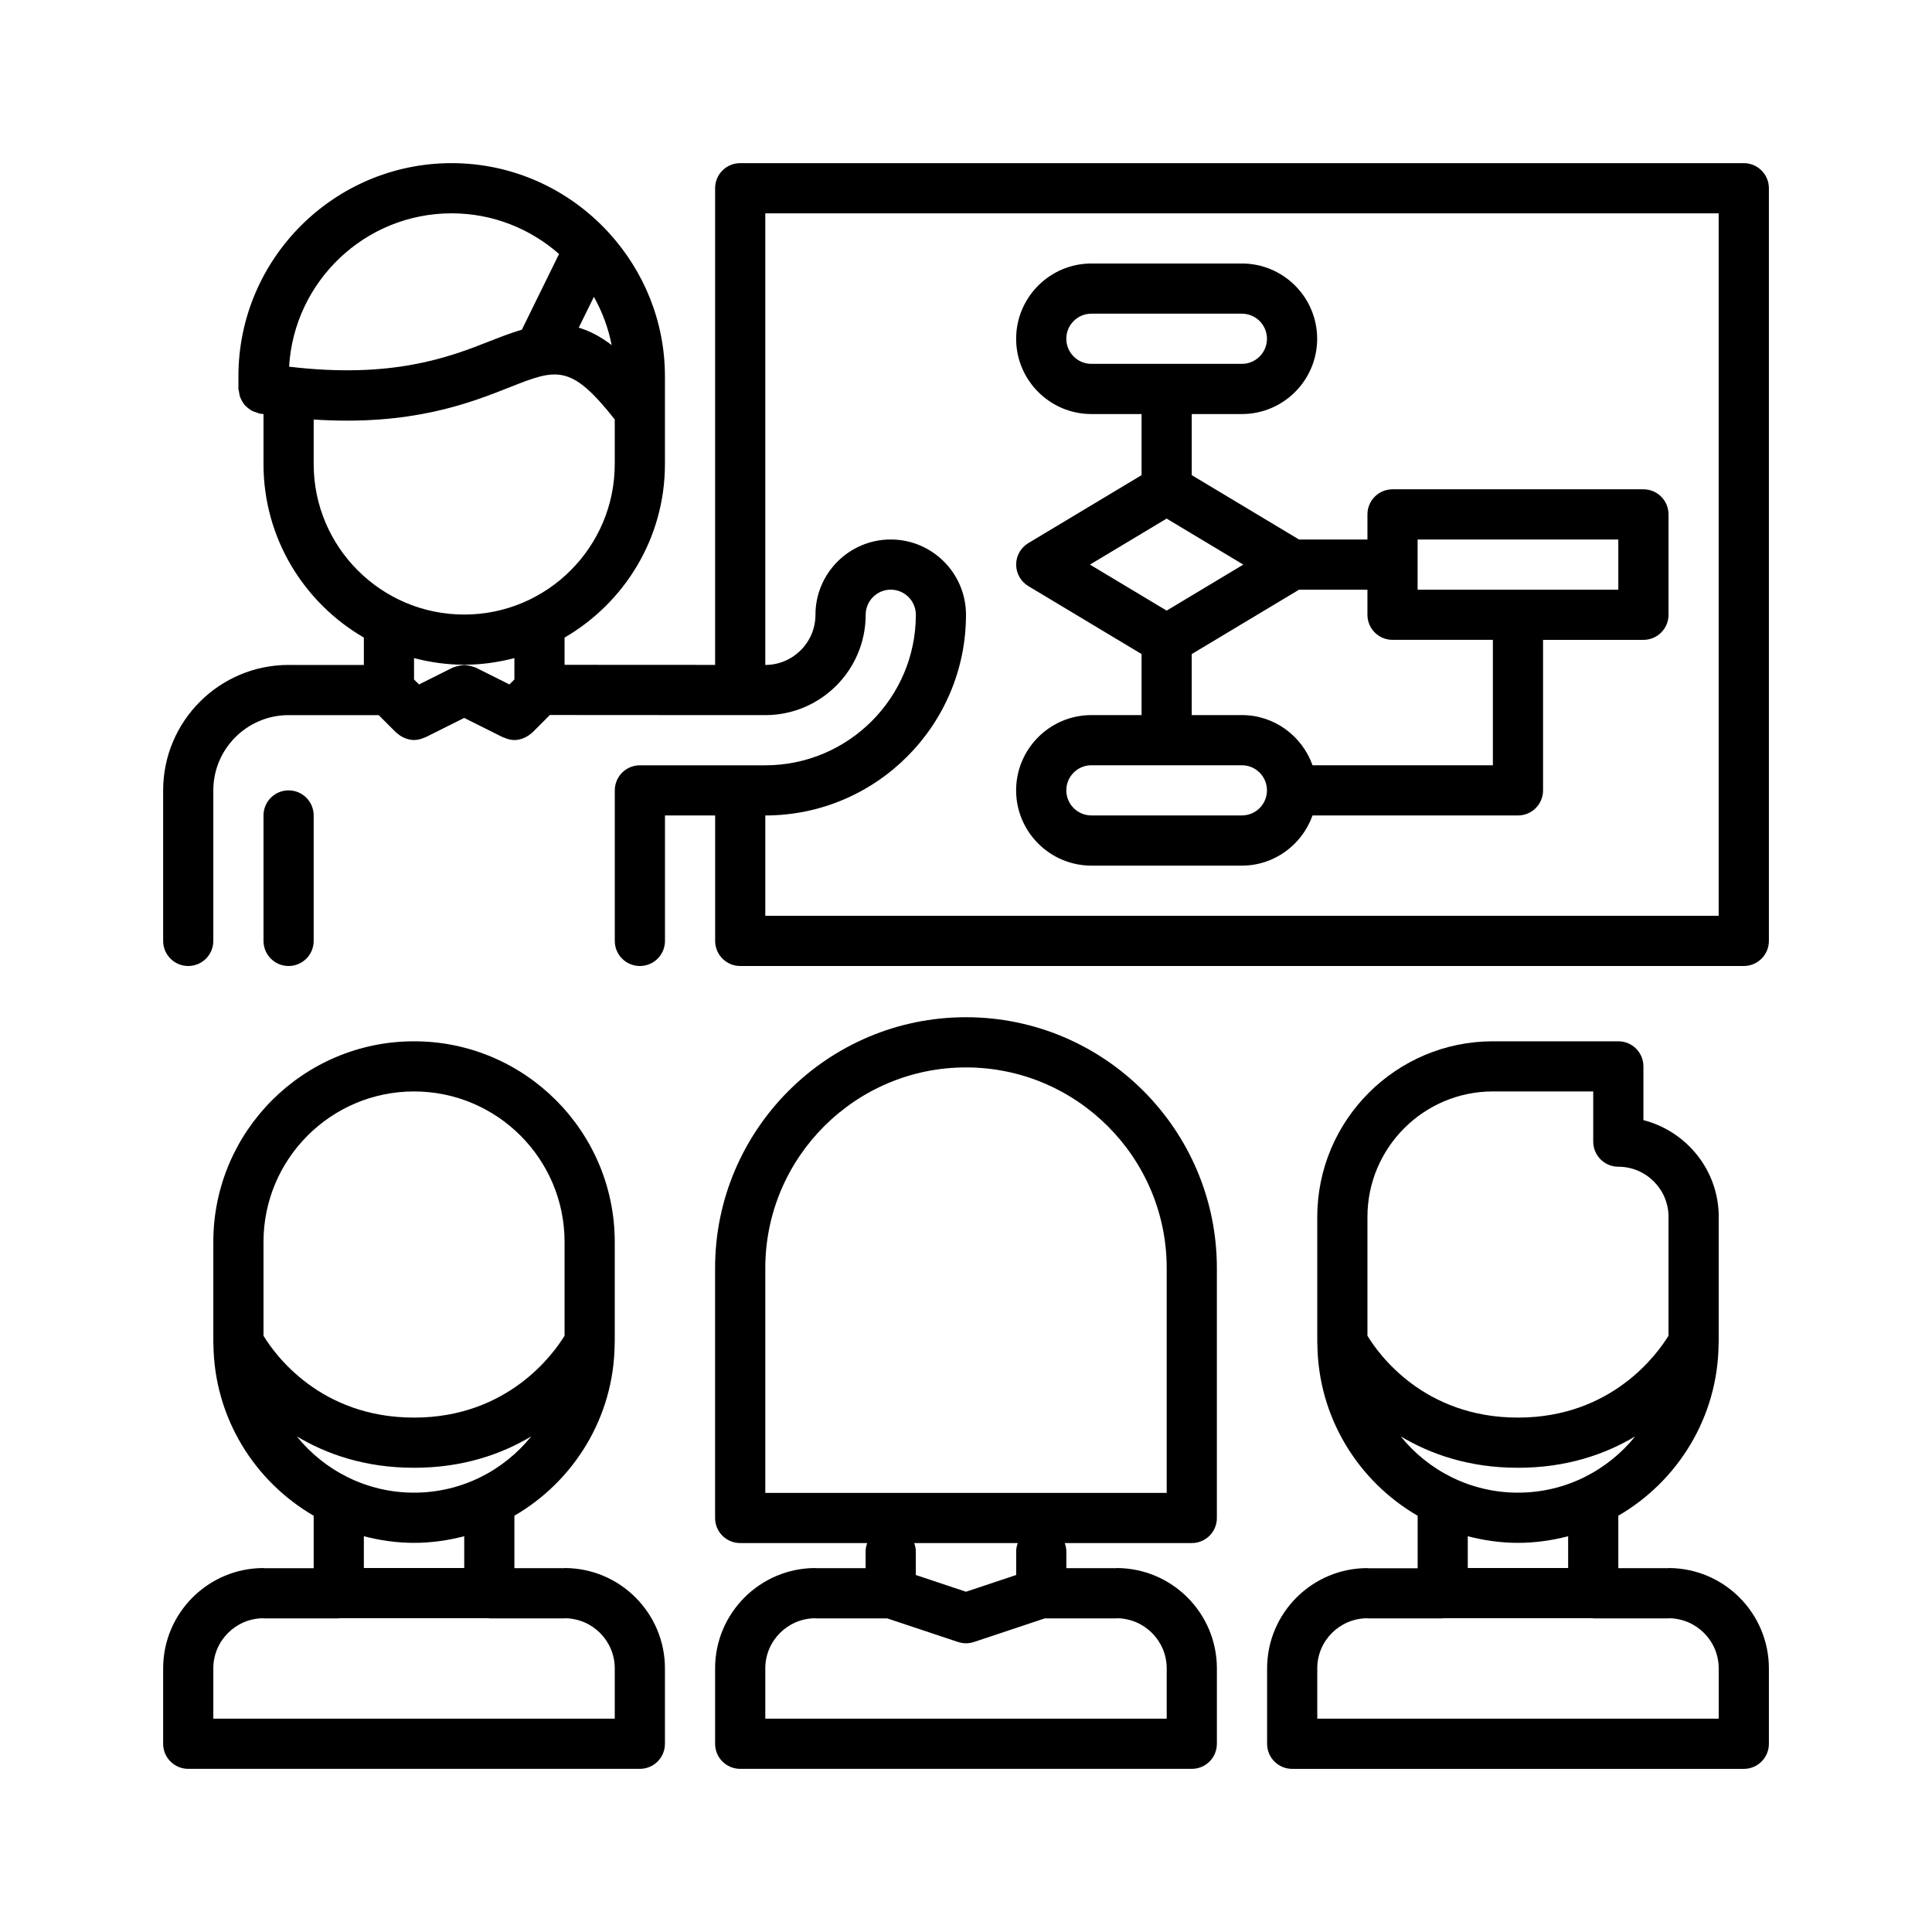 <?xml version="1.0" encoding="utf-8"?>
<!-- Generator: Adobe Illustrator 16.0.0, SVG Export Plug-In . SVG Version: 6.00 Build 0)  -->
<!DOCTYPE svg PUBLIC "-//W3C//DTD SVG 1.1//EN" "http://www.w3.org/Graphics/SVG/1.1/DTD/svg11.dtd">
<svg version="1.1" id="Capa_1" xmlns="http://www.w3.org/2000/svg" xmlns:xlink="http://www.w3.org/1999/xlink" x="0px" y="0px"
	 width="225px" height="225px" viewBox="0 0 225 225" enable-background="new 0 0 225 225" xml:space="preserve">
<g>
	<path d="M36.531,109.578V94.969c0-1.614-1.306-2.922-2.921-2.922c-1.618,0-2.922,1.308-2.922,2.922v14.609
		c0,1.615,1.305,2.922,2.922,2.922C35.225,112.5,36.531,111.193,36.531,109.578z"/>
	<path d="M194.313,182.613c-0.031,0-0.057,0.017-0.086,0.017h-5.759v-6.11c6.913-4.013,11.595-11.453,11.677-19.979
		c0-0.021,0.004-0.036,0.004-0.056c0-0.051,0.01-0.101,0.01-0.151c0-0.003,0-0.003,0-0.006v-14.578c0-0.013,0.005-0.021,0.005-0.03
		c0-5.429-3.741-9.969-8.772-11.272v-6.259c0-1.613-1.306-2.92-2.922-2.92h-14.607c-11.271,0-20.444,9.168-20.454,20.438v0.004
		v14.621v0.006c0,0.053,0.01,0.098,0.01,0.15c0,0.021,0.003,0.039,0.003,0.057c0.082,8.528,4.764,15.969,11.676,19.979v6.115h-5.759
		c-0.032,0-0.058-0.019-0.085-0.019c-6.445,0-11.688,5.239-11.688,11.683v8.778c0,1.616,1.307,2.922,2.922,2.922h52.595
		c1.614,0,2.922-1.306,2.922-2.922v-8.782C206,187.854,200.758,182.613,194.313,182.613z M173.859,127.109h11.688v5.845
		c0,1.614,1.307,2.922,2.921,2.922c3.218,0,5.832,2.608,5.849,5.817c0,0.005-0.004,0.008-0.004,0.015v13.847
		c-1.263,2.07-6.57,9.538-17.529,9.538c-10.969,0-16.244-7.401-17.532-9.532v-13.843
		C159.25,133.664,165.805,127.109,173.859,127.109z M163.129,167.282c3.467,2.069,7.952,3.655,13.653,3.655
		c5.698,0,10.184-1.586,13.649-3.655c-3.218,3.991-8.139,6.553-13.649,6.553C171.268,173.835,166.348,171.273,163.129,167.282z
		 M176.782,179.68c2.018,0,3.97-0.285,5.843-0.771v3.702h-11.688v-3.702C172.811,179.396,174.762,179.68,176.782,179.68z
		 M159.191,188.461c0.021,0,0.039,0.014,0.059,0.014h8.766c0.035,0,0.062-0.02,0.101-0.02h17.332c0.036,0,0.063,0.02,0.1,0.02h8.767
		c0.021,0,0.037-0.014,0.058-0.014c3.196,0.034,5.787,2.637,5.787,5.835v5.861h-46.752v-5.861
		C153.404,191.098,155.998,188.495,159.191,188.461z"/>
	<path d="M21.922,206h52.593c1.616,0,2.923-1.307,2.923-2.922v-8.782c0-6.44-5.243-11.683-11.689-11.683
		c-0.031,0-0.055,0.017-0.084,0.017h-5.759v-6.11c6.914-4.013,11.594-11.453,11.676-19.979c0-0.021,0.001-0.036,0.001-0.056
		c0-0.051,0.01-0.101,0.01-0.151c0-0.003,0-0.003,0-0.006v-11.699c0-12.881-10.486-23.36-23.375-23.36
		c-12.889,0-23.375,10.479-23.375,23.363v11.699v0.006c0,0.053,0.01,0.098,0.01,0.15c0,0.021,0.003,0.039,0.003,0.057
		c0.081,8.523,4.761,15.965,11.675,19.977v6.111h-5.759c-0.031,0-0.055-0.017-0.084-0.017c-6.447,0-11.688,5.241-11.688,11.683
		v8.782C19,204.693,20.306,206,21.922,206L21.922,206z M48.218,127.109c9.669,0,17.531,7.855,17.531,17.521v10.925
		c-1.261,2.07-6.571,9.538-17.531,9.538c-10.966,0-16.242-7.401-17.531-9.532V144.63C30.688,134.966,38.55,127.109,48.218,127.109z
		 M34.567,167.282c3.465,2.069,7.95,3.655,13.651,3.655c5.701,0,10.186-1.586,13.651-3.655c-3.218,3.991-8.137,6.553-13.651,6.553
		C42.704,173.835,37.784,171.273,34.567,167.282z M48.218,179.68c2.018,0,3.972-0.285,5.845-0.771v3.702H42.375v-3.702
		C44.248,179.396,46.2,179.68,48.218,179.68z M30.629,188.461c0.02,0,0.037,0.014,0.058,0.014h8.766c0.035,0,0.061-0.02,0.098-0.02
		h17.332c0.039,0,0.066,0.02,0.1,0.02h8.766c0.022,0,0.039-0.014,0.06-0.014c3.197,0.034,5.785,2.637,5.785,5.835v5.861h-46.75
		v-5.861C24.843,191.098,27.434,188.495,30.629,188.461z"/>
	<path d="M203.078,19H86.203c-1.616,0-2.922,1.306-2.922,2.921v55.513l-17.532-0.009v-3.172c6.973-4.048,11.68-11.568,11.689-20.185
		c0-0.003,0-0.003,0-0.005v-10.23c0-6.42-2.474-12.257-6.484-16.672c-0.068-0.085-0.144-0.163-0.22-0.24
		C66.196,22.059,59.757,19,52.599,19c-13.691,0-24.833,11.141-24.833,24.833v1.449c0,0.126,0.058,0.231,0.07,0.35
		c0.024,0.197,0.053,0.383,0.114,0.564c0.062,0.185,0.142,0.342,0.234,0.505c0.09,0.161,0.184,0.31,0.303,0.45
		c0.123,0.147,0.263,0.266,0.415,0.386c0.142,0.117,0.284,0.216,0.447,0.302c0.179,0.094,0.362,0.151,0.556,0.207
		c0.113,0.032,0.205,0.099,0.324,0.119c0.16,0.026,0.297,0.033,0.458,0.057v5.841v0.005c0.008,8.617,4.714,16.137,11.688,20.185
		v3.19h-8.738c-0.011,0-0.016-0.005-0.027-0.005C25.553,77.438,19,83.99,19,92.047v17.531c0,1.615,1.306,2.922,2.922,2.922
		c1.614,0,2.92-1.307,2.92-2.922V92.047c0-4.826,3.922-8.754,8.746-8.764c0.008,0,0.015,0.004,0.021,0.004h10.498l2.046,2.046
		c0.029,0.031,0.069,0.04,0.102,0.067c0.22,0.201,0.468,0.361,0.736,0.487c0.084,0.041,0.166,0.079,0.252,0.108
		c0.31,0.11,0.633,0.187,0.97,0.189h0.005h0.003c0.005,0,0.008-0.003,0.015-0.003c0.41-0.003,0.806-0.107,1.187-0.283
		c0.035-0.015,0.066-0.006,0.102-0.023l4.539-2.266l4.537,2.269c0.036,0.017,0.068,0.009,0.102,0.023
		c0.381,0.176,0.782,0.28,1.187,0.283c0.006,0,0.01,0.002,0.014,0.002h0.003h0.005c0.337-0.002,0.662-0.078,0.97-0.189
		c0.086-0.028,0.168-0.066,0.252-0.108c0.27-0.125,0.518-0.285,0.739-0.489c0.029-0.027,0.071-0.038,0.099-0.064l2.067-2.067
		l22.156,0.014c0.004-0.003,0.007,0,0.01,0s0.005-0.003,0.008-0.003l2.911,0.003h0.004c6.445,0,11.688-5.243,11.688-11.688
		c0-1.614,1.31-2.923,2.921-2.923c1.612,0,2.922,1.31,2.922,2.923c0,9.667-7.863,17.532-17.53,17.532h-14.61
		c-1.616,0-2.922,1.305-2.922,2.921v17.531c0,1.615,1.306,2.922,2.922,2.922c1.616,0,2.923-1.307,2.923-2.922v-14.61h5.843v14.609
		c0,1.615,1.306,2.922,2.922,2.922h116.875c1.615,0,2.922-1.307,2.922-2.922V21.921C206,20.306,204.693,19,203.078,19z
		 M69.165,34.568c0.967,1.727,1.678,3.614,2.068,5.618c-1.333-1.015-2.596-1.66-3.833-2.027L69.165,34.568z M52.599,24.844
		c4.795,0,9.162,1.797,12.508,4.734l-4.331,8.818c-1.156,0.339-2.354,0.792-3.628,1.294c-4.85,1.923-11.453,4.447-23.48,3.013
		C34.254,32.759,42.509,24.844,52.599,24.844z M36.531,54.048v-5.19c11.34,0.749,18.096-1.882,22.768-3.734
		c5.509-2.181,7.149-2.808,12.294,3.726v5.199c0,9.662-7.863,17.522-17.53,17.522C44.394,71.571,36.531,63.71,36.531,54.048z
		 M54.063,77.414c2.018,0,3.97-0.286,5.843-0.771v2.491L59.33,79.71l-3.959-1.98c-0.063-0.033-0.134-0.027-0.199-0.056
		c-0.182-0.076-0.373-0.114-0.57-0.155c-0.183-0.035-0.357-0.067-0.538-0.067c-0.184,0-0.354,0.034-0.538,0.067
		c-0.195,0.041-0.384,0.076-0.568,0.155c-0.064,0.028-0.136,0.022-0.199,0.056l-3.96,1.98l-0.581-0.576v-2.491
		C50.091,77.131,52.043,77.414,54.063,77.414z M200.157,106.656H89.126V94.969c12.889,0,23.373-10.486,23.373-23.375
		c0-4.833-3.933-8.765-8.765-8.765c-4.833,0-8.766,3.932-8.766,8.765c0,3.223-2.62,5.844-5.843,5.844V24.844h111.031
		L200.157,106.656L200.157,106.656z"/>
	<path d="M100.813,182.63h-5.761c-0.031,0-0.055-0.017-0.084-0.017c-6.445,0-11.688,5.24-11.688,11.683v8.782
		c0,1.615,1.306,2.922,2.922,2.922h52.594c1.616,0,2.922-1.307,2.922-2.922v-8.782c0-6.44-5.241-11.683-11.688-11.683
		c-0.031,0-0.057,0.017-0.084,0.017h-5.76v-1.997c0-0.331-0.084-0.635-0.187-0.929h14.796c1.616,0,2.922-1.308,2.922-2.922v-29.099
		c0-16.108-13.107-29.218-29.22-29.218s-29.218,13.108-29.218,29.218v29.099c0,1.614,1.306,2.922,2.922,2.922h14.796
		c-0.102,0.297-0.186,0.598-0.186,0.929v1.997H100.813z M135.874,194.296v5.861H89.126v-5.861c0-3.198,2.591-5.801,5.783-5.835
		c0.021,0,0.038,0.014,0.06,0.014h8.354l8.252,2.75c0.005,0.002,0.011,0,0.015,0.002c0.292,0.094,0.596,0.15,0.91,0.15
		c0.316,0,0.62-0.059,0.912-0.15c0.007-0.002,0.009,0,0.015-0.002l8.253-2.75h8.354c0.02,0,0.039-0.014,0.059-0.014
		C133.283,188.495,135.874,191.098,135.874,194.296z M112.499,124.311c12.89,0,23.375,10.487,23.375,23.375v26.174H89.126v-26.174
		C89.126,134.798,99.61,124.311,112.499,124.311z M118.531,179.704c-0.104,0.297-0.188,0.598-0.188,0.929v2.791l-5.845,1.95
		l-5.843-1.95v-2.791c0-0.331-0.086-0.635-0.188-0.929H118.531z"/>
	<path d="M127.104,83.279c-4.832,0-8.767,3.933-8.767,8.766c0,4.832,3.935,8.765,8.767,8.765h17.524
		c3.806,0,7.019-2.449,8.228-5.841h23.928c1.613,0,2.92-1.307,2.92-2.922V74.518h11.688c1.616,0,2.924-1.306,2.924-2.92V59.906
		c0-1.615-1.308-2.921-2.924-2.921h-29.218c-1.616,0-2.922,1.306-2.922,2.921v2.926h-7.968l-12.493-7.497V48.22h5.839
		c4.833,0,8.766-3.933,8.766-8.766s-3.933-8.767-8.766-8.767h-17.525c-4.832,0-8.766,3.934-8.766,8.767s3.934,8.766,8.766,8.766
		h5.842v7.115l-13.188,7.915c-0.88,0.528-1.418,1.478-1.418,2.503c0,1.026,0.541,1.979,1.418,2.504l13.188,7.916v7.106H127.104z
		 M127.104,36.531h17.524c1.613,0,2.923,1.309,2.923,2.923c0,1.612-1.31,2.921-2.923,2.921h-17.524
		c-1.611,0-2.922-1.309-2.922-2.921C124.182,37.84,125.491,36.531,127.104,36.531z M127.104,89.121h17.524
		c1.613,0,2.923,1.31,2.923,2.924c0,1.612-1.31,2.921-2.923,2.921h-17.524c-1.611,0-2.922-1.309-2.922-2.921
		C124.182,90.431,125.491,89.121,127.104,89.121z M165.093,62.829h23.375v5.846h-23.375V62.829z M135.866,60.394l8.929,5.359
		l-8.929,5.358l-8.931-5.358L135.866,60.394z M138.789,76.173l12.493-7.498h7.968v2.922c0,1.614,1.307,2.92,2.922,2.92h11.688
		v14.608h-21.002c-1.211-3.396-4.424-5.847-8.229-5.847h-5.839L138.789,76.173L138.789,76.173z"/>
</g>
</svg>
